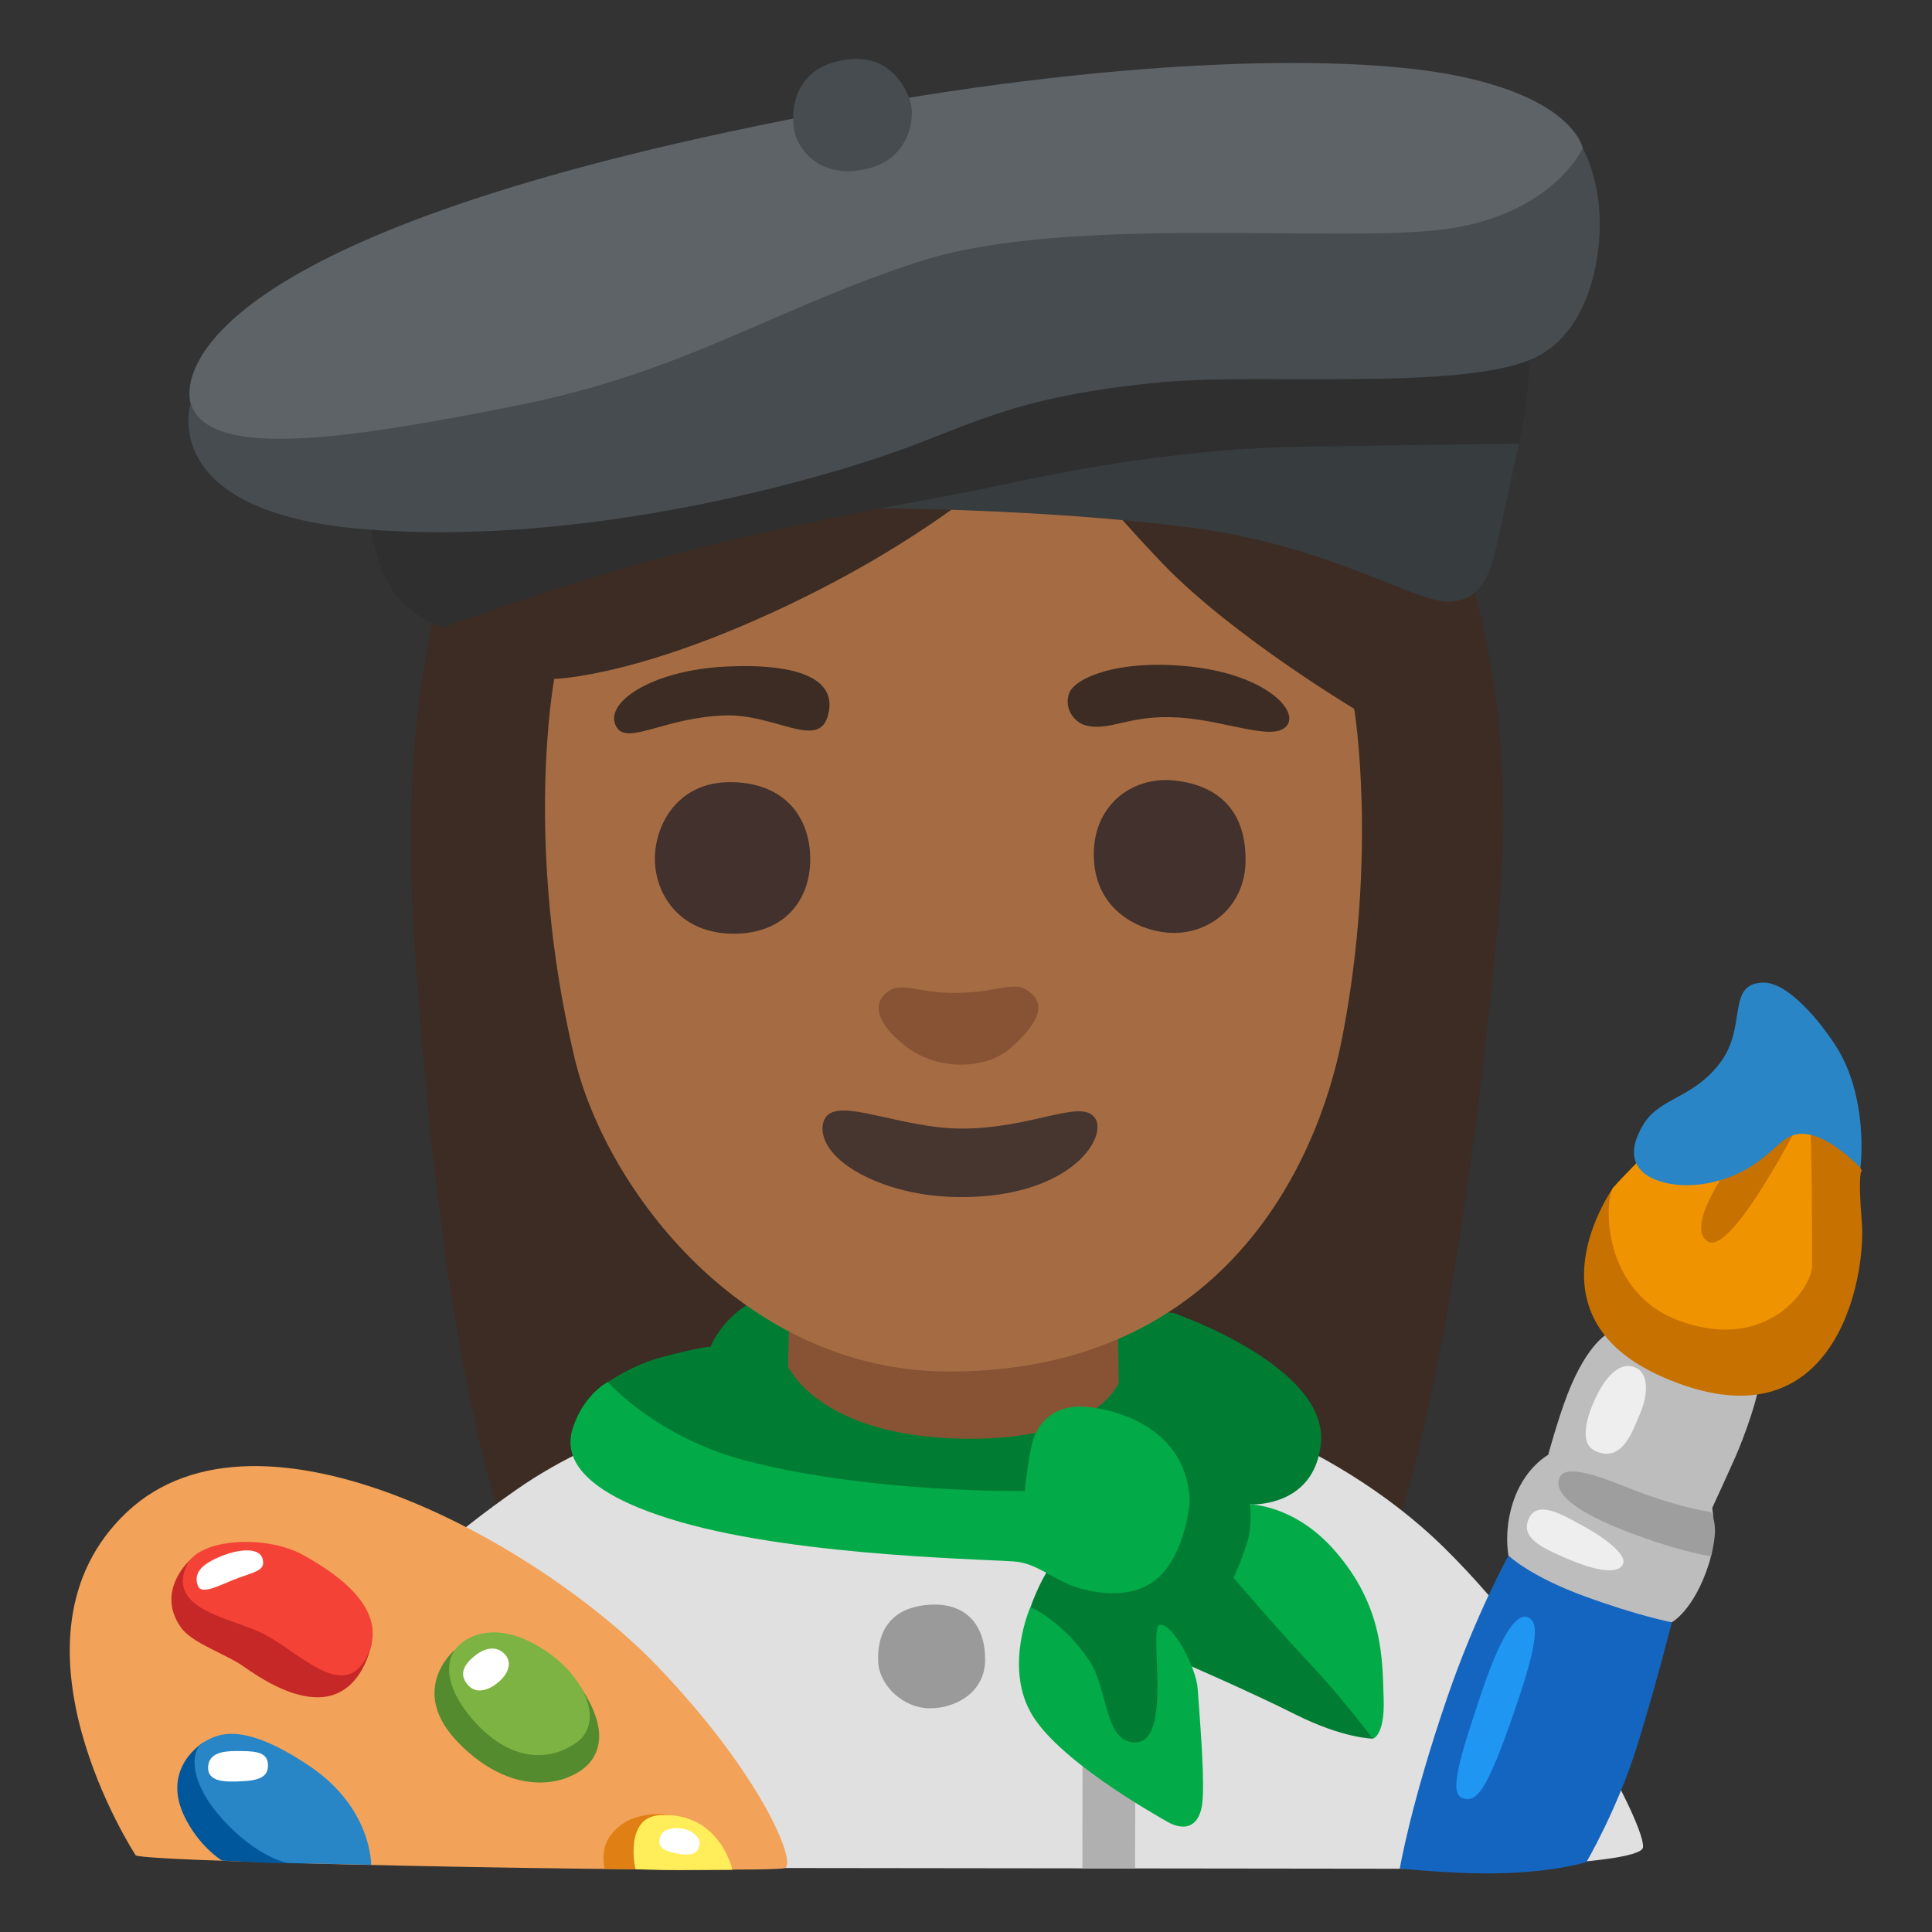 <svg enable-background="new 0 0 128 128" viewBox="0 0 128 128" xmlns="http://www.w3.org/2000/svg"><rect x="0" y="0" width="128" height="128" fill="#333333" stroke="none"/><path d="m92.42 101.51s4.05-10.51 6.86-40.74c3.01-32.37-16.14-48.83-33.97-49.83s-40.49 10.96-37.88 50.99c1.37 21.03 3.8 34.34 7.27 43.15 12.17.21 29.42.21 29.42.21l28.31-3.79z" fill="#3c2c23"/><path d="m63.32 91.77s-17.23-1.37-29.1 6.92c-8.57 5.98-12.2 11.27-12.2 11.27l30 13.8 41.93.05s14.67-.12 14.9-1.41-5.28-12.09-13.14-19.83c-7.86-7.75-18.42-10.09-18.42-10.09l-13.96-.7z" fill="#e0e0e0"/><path d="m8.99 122.92s-9.43-14.41-.58-22.74 27.46 2.2 35.14 10.21c6.84 7.13 9.24 12.98 8.46 13.37s-42.25-.32-43.02-.84z" fill="#f2a259"/><path d="m45.56 120.84-1.02-.56s-2.82-.63-4.2 1.48c-.58.88-.28 2.06-.28 2.06l2.09.02z" fill="#e07f14"/><path d="m42.1 123.84s-.79-3.44 1.62-3.58c3.99-.23 4.8 3.62 4.8 3.62s-2.24.01-3.5.02-2.92-.06-2.92-.06z" fill="#ffed5a"/><path d="m22.19 107.4-9.55-4.09s-2.37 2.03-.67 4.49c.73 1.06 2.96 1.76 4.14 2.59s3.14 2.09 5 2.06c2.94-.05 3.51-3.58 3.51-3.58z" fill="#c62727"/><path d="m12.35 103.74c-1.24 2.83 2.68 3.4 4.84 4.38 2.46 1.11 5.52 4.77 7.11 1.65 1.55-3.04-1.8-5.41-4.22-6.75s-6.91-1.14-7.73.72z" fill="#f44236"/><path d="m21.05 122.6-7.57-7.16s-2.77 1.63-1.31 4.8c.97 2.09 2.54 3.03 2.54 3.03s1.79.09 2.56.13 2.96.06 2.96.06l.81-.86z" fill="#00579c"/><path d="m24.59 123.55s.06-3.74-4.05-6.52c-4.64-3.14-6.23-2.06-7.06-1.6s-1.19 2.67 1.73 5.59c2.16 2.16 3.88 2.41 3.88 2.41l5.49.12z" fill="#2885c6"/><path d="m71.72 116.65-.01 7.12h3.49l.02-6.42z" fill="#b0b0b0"/><path d="m99.94 103.06s-2.18 3.94-4.04 9.35c-2.45 7.13-3.16 11.39-3.16 11.39s3.32.32 5.69.32c4.43 0 6.68-.76 6.68-.76s2.07-3.53 3.38-7.77 2.27-8.1 2.27-8.1l-8.93-4.67-1.88.25z" fill="#1465c0"/><path d="m106.6 88.31s-1.4.58-2.76 4.09c-.64 1.67-1.27 3.99-1.27 3.99s-1.43.77-2.2 2.78c-.8 2.07-.43 3.89-.43 3.89s1.38 1.35 5 2.68 5.82 1.74 5.82 1.74 1.45-.76 2.45-3.84c.55-1.68.23-3.74.23-3.74s.88-1.9 1.52-3.34 1.68-4.4 1.52-4.93-9.87-3.33-9.87-3.33z" fill="#bdbdbd"/><path d="m111.68 75.78-4.79 2.89s-6.09 8.48 3.29 12.57c11.48 5.01 13.47-6.69 13.17-10.28-.28-3.38 0-3.39 0-3.39l-3.19-6.29-8.48 4.49z" fill="#c67100"/><path d="m109.58 75.88s-2.1 2.1-2.69 2.79-.9 6.99 4.49 8.88c5.82 2.05 8.68-2.3 8.68-3.69s0-8.58-.2-10.68-10.28 2.69-10.28 2.69z" fill="#f09300"/><path d="m114.57 77.27s-2.99 4.09-1.4 4.99c1.6.9 6.19-8.18 6.19-8.18z" fill="#c67100"/><path d="m40.59 96.29-.34-4.7s1.57-1.14 3.62-1.68c2.56-.68 3.21-.69 3.21-.69s1.2-3.25 5.39-3.83c3.83-.52 25.28 1.6 25.28 1.6s10.33 3.53 9.76 8.69c-.47 4.25-4.7 3.99-4.7 3.99l8.16 15.52s-1.95 0-5.14-1.6-7.72-3.55-7.72-3.55l-1.06 9.22-6.56-5.41-2.22-7.36s.8-2.39 1.95-3.46c1.15-1.06-5.5-2.22-5.5-2.22z" fill="#007d33"/><path d="m61.42 106.33c-2.68.25-3.3 2.08-3.24 3.73s1.71 3.12 3.42 3.12 3.67-1.04 3.67-3.24-1.22-3.85-3.85-3.61z" fill="#9a9a9a"/><path d="m68.26 106.49s-1.69 3.81 0 6.92c1.69 3.1 7.98 6.65 9.05 7.27s2.04.44 2.31-.98-.18-6.39-.27-7.8c-.09-1.42-1.6-4.26-2.48-4.26s.97 7.99-1.77 7.8c-1.95-.13-1.67-3.52-2.93-5.41-1.77-2.66-3.9-3.55-3.9-3.55z" fill="#02ab47"/><path d="m82.8 99.66s.18 1.15-.09 2.22-.98 2.66-.98 2.66 3.19 3.72 5.06 5.68c1.86 1.95 4.17 4.97 4.17 4.97s.8-.18.71-2.66.04-6.08-3.28-9.84c-2.66-3.02-5.59-3.02-5.59-3.02z" fill="#02ab47"/><path d="m116.77 65.1c-2.4.1-1 2.89-2.79 5.29-1.8 2.4-3.99 2.3-5.09 4.09s-.8 3.19 1.1 3.79 4.39.1 6.19-1.1 2.1-2.3 3.69-2 3.39 2.2 3.39 2.2.6-4.69-1.7-8.18c-.93-1.42-3.08-4.16-4.79-4.09z" fill="#2a85c6"/><path d="m105.69 96.13c1.84.85 2.52-1.48 2.95-2.43s.78-2.69-.35-3.12-2.08.95-2.6 2.08-1.13 2.95 0 3.47z" fill="#eee"/><path d="m104.87 101.09c-1.37-.74-3.06-1.78-3.61-.41-.48 1.19.79 1.83 2.62 2.61s3.3 1.04 3.64.35-1.52-1.94-2.65-2.55z" fill="#eee"/><path d="m103.35 97.85c-.63 1.27 1.78 2.66 5.1 3.87s4.92 1.38 4.92 1.38.29-1.15.25-1.85-.26-1.08-.26-1.08-1.56-.17-4.42-1.19c-1.7-.61-5.04-2.21-5.59-1.13z" fill="#9e9e9e"/><path d="m101.26 107.17c-.61-.3-1.6.48-3.13 5.04-1.42 4.24-2.16 6.63-1.23 6.92s1.56-.31 3.48-5.9c1.58-4.59 1.54-5.74.88-6.07z" fill="#2096f3"/><g fill="#fff"><path d="m13.13 105.09c.23.58 1.42-.06 2.28-.4 1.44-.57 2.2-.59 1.99-1.4s-1.59-.65-2.69-.21-1.98 1.01-1.59 2.01z"/><path d="m13.79 117.04c-.07 1.05 1.17 1.03 2.29.97s1.73-.3 1.67-1.15-.98-.85-2.12-.85c-.95 0-1.79.18-1.84 1.03z"/><path d="m43.77 121.62c-.24.65 0 .98 1.08 1.18s1.39-.05 1.49-.57-.52-.98-1.13-1.08-1.29.05-1.44.46z"/></g><path d="m32.54 108.44-2.44.9s-3.16 2.66.32 6.17c2.84 2.87 5.59 2.87 7.14 2.27 1.15-.45 1.92-1.17 2.1-2.3.32-1.96-1.59-4.23-1.59-4.23s-5.53-2.81-5.53-2.81z" fill="#548b2e"/><path d="m30.53 108.89c-1.34 1.1-.94 3.28 1.18 5.46s4.52 2.45 6.44 1.13.67-4.38-2.11-6.18-4.64-1.13-5.51-.41z" fill="#7db343"/><path d="m31.05 111.68c.62.68 1.65.15 2.21-.46s.62-1.29.05-1.75-1.34-.26-2.06.41-.72 1.24-.21 1.8z" fill="#fff"/><path d="m52.21 90.53s2.04 4.7 11.8 4.79c8.78.08 10.11-3.72 10.11-3.72l-.09-4.7h-21.73l-.09 3.64z" fill="#875334"/><path d="m69.54 28.62c-.49 0-5.19 5.3-15.22 10.43-11.36 5.81-17.6 5.93-17.6 5.93s-2.05 10.91 1.35 25.13c2.08 8.68 11.21 20.82 24.95 20.76 17.76-.08 24.21-13.38 25.91-22.15 2.37-12.25.79-21.76.79-21.76s-8.14-4.87-12.7-9.63c-4.56-4.77-7.49-8.71-7.48-8.71z" fill="#a56c43"/><path d="m78.01 26.94-20.39 6.73s11.32 0 21.24 1.28c9.28 1.2 14.73 4.91 17.08 4.91s2.88-2.1 3.4-4.5c.53-2.46 1.29-5.97 1.29-5.97l-22.63-2.46z" fill="#373c3f"/><path d="m46.56 27.57-21.99 7.18s.17 2.43 1.43 4.34 3.43 2.47 3.43 2.47 10.32-3.85 19.86-5.98 13.31-2.62 17.4-3.52c5.34-1.17 12.49-2.35 19.32-2.46s14.62-.21 14.62-.21.85-3.31.64-7.05-54.72 5.22-54.71 5.23z" fill="#2f2f2f"/><path d="m24.18 24.33-11.55 2.39s-2.32 7.21 11.48 8.34 28.24-2.79 34.15-4.76 8.57-4.05 18.86-4.99c6.32-.58 19.76.58 24.46-1.56 3.36-1.53 4.41-5.82 4.41-8.92s-1.13-5.01-1.13-5.01l-49.7 4.36-30.98 10.14z" fill="#464c4f"/><path d="m12.63 26.72c-.36-1.21-1.27-10.98 41.4-19.15 19.7-3.77 34.59-3.97 41.82-2.68 8.42 1.51 9.01 4.93 9.01 4.93s-1.97 4.36-9.01 5.35-25.06-.99-34.78 2.11-15.49 7.32-26.75 9.57-20.56 3.66-21.68-.14z" fill="#5e6367"/><path d="m55.24 4.12c-2.89.85-2.9 3.76-2.53 4.87s1.73 2.83 4.62 2.22 3.27-3.27 3.02-4.31-1.54-3.82-5.11-2.77z" fill="#464c4f"/><path d="m63.5 65.78c-2.84.06-3.9-.91-4.9.11-.92.94-.1 2.27 1.43 3.45 2.08 1.61 5.29 1.56 6.96.07 1.65-1.48 2.36-2.72 1.3-3.63s-1.89-.06-4.79 0z" fill="#875334"/><path d="m63.72 74.77c-4.04 0-8.1-2.09-9.02-.74-.41.6-.28 1.77.98 2.85 1.46 1.26 4.33 2.41 7.88 2.43 7.46.05 9.91-4.06 8.96-5.28-.95-1.23-4.14.74-8.8.74z" fill="#473530"/><path d="m48.46 51.82c-3.8-.06-5.28 3.23-5.05 5.56s1.99 4.54 5.33 4.48c3.18-.05 4.94-2.16 4.94-4.94s-1.7-5.06-5.22-5.1z" fill="#42312c"/><path d="m77.8 51.71c-2.84-.3-5.45 1.7-5.33 5.11.13 3.8 3.46 4.99 5.28 4.99 2.61 0 4.72-1.93 4.77-4.71.06-3.12-1.53-5.05-4.72-5.39z" fill="#42312c"/><path d="m40.86 48.19c.74 1.19 3.23-.68 7.21-.79 3.25-.09 6.08 2.22 6.75.11.79-2.5-1.87-3.58-6.7-3.35-4.93.23-8.25 2.43-7.26 4.03z" fill="#3c2c23"/><path d="m71.9 48.05c1.65.45 2.89-.74 6.24-.51 3.13.21 6.19 1.59 7.09.57s-1.43-3.47-6.58-3.97c-4.65-.45-7.49.79-7.83 1.82s.4 1.91 1.08 2.09z" fill="#3c2c23"/><path d="m67.9 98.77s.27-2.93.71-3.81 1.33-1.77 2.93-1.77 6.94 1.01 7.27 6.03c.05.71-.44 4.08-2.31 5.5s-4.7.71-5.85.18-2.04-1.24-3.19-1.42-14.19-.27-22.44-2.66-7.37-5.37-7.01-6.39c.77-2.13 2.26-2.87 2.26-2.87s3.25 3.73 9.35 5.27c8.43 2.13 18.27 1.95 18.27 1.95z" fill="#02ab47"/></svg>